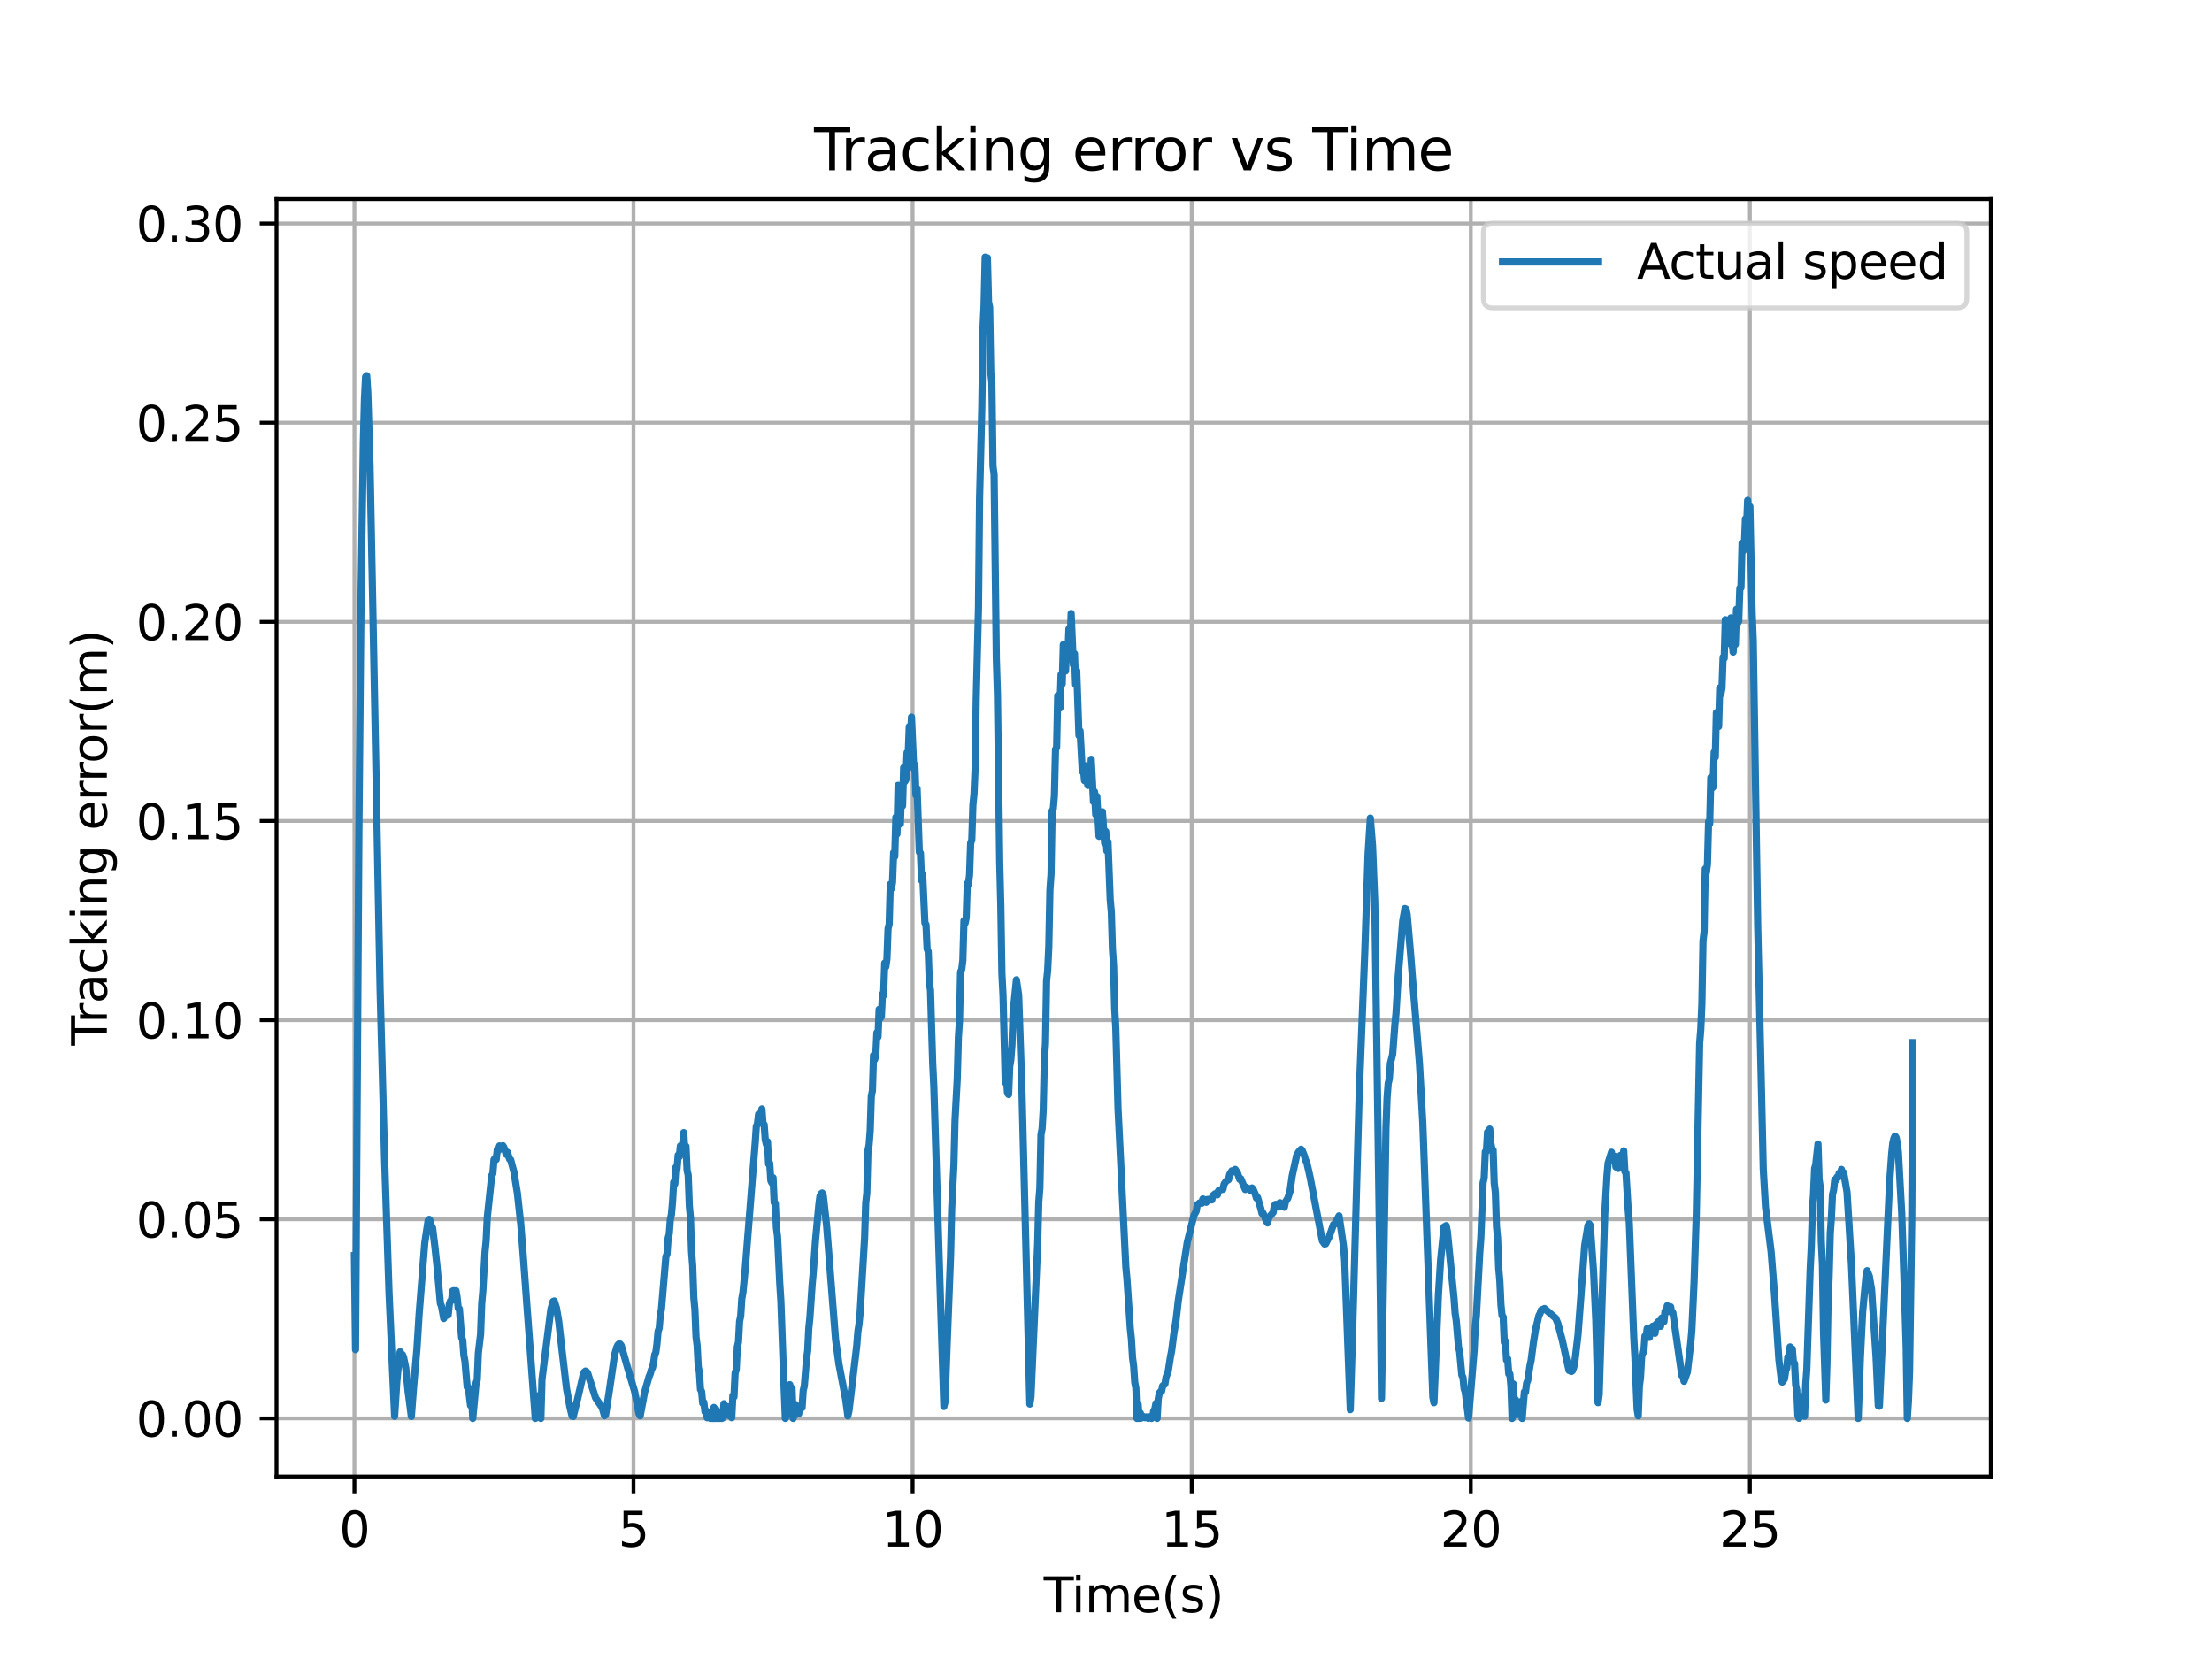<?xml version="1.0" encoding="utf-8" standalone="no"?>
<!DOCTYPE svg PUBLIC "-//W3C//DTD SVG 1.1//EN"
  "http://www.w3.org/Graphics/SVG/1.1/DTD/svg11.dtd">
<svg xmlns:xlink="http://www.w3.org/1999/xlink" width="460.8pt" height="345.6pt" viewBox="0 0 460.8 345.6" xmlns="http://www.w3.org/2000/svg" version="1.1">
 <defs>
  <style type="text/css">*{stroke-linejoin: round; stroke-linecap: butt}</style>
 </defs>
 <g id="figure_1">
  <g id="patch_1">
   <path d="M 0 345.6 
L 460.8 345.6 
L 460.8 0 
L 0 0 
z
" style="fill: #ffffff"/>
  </g>
  <g id="axes_1">
   <g id="patch_2">
    <path d="M 57.6 307.584 
L 414.72 307.584 
L 414.72 41.472 
L 57.6 41.472 
z
" style="fill: #ffffff"/>
   </g>
   <g id="matplotlib.axis_1">
    <g id="xtick_1">
     <g id="line2d_1">
      <path d="M 73.833 307.584 
L 73.833 41.472 
" clip-path="url(#peddff2f1e0)" style="fill: none; stroke: #b0b0b0; stroke-width: 0.8; stroke-linecap: square"/>
     </g>
     <g id="line2d_2">
      <defs>
       <path id="m05f7cf8606" d="M 0 0 
L 0 3.5 
" style="stroke: #000000; stroke-width: 0.8"/>
      </defs>
      <g>
       <use xlink:href="#m05f7cf8606" x="73.833" y="307.584" style="stroke: #000000; stroke-width: 0.8"/>
      </g>
     </g>
     <g id="text_1">
      <!-- 0 -->
      <g transform="translate(70.651 322.182) scale(0.1 -0.1)">
       <defs>
        <path id="DejaVuSans-30" d="M 2034 4250 
Q 1547 4250 1301 3770 
Q 1056 3291 1056 2328 
Q 1056 1369 1301 889 
Q 1547 409 2034 409 
Q 2525 409 2770 889 
Q 3016 1369 3016 2328 
Q 3016 3291 2770 3770 
Q 2525 4250 2034 4250 
z
M 2034 4750 
Q 2819 4750 3233 4129 
Q 3647 3509 3647 2328 
Q 3647 1150 3233 529 
Q 2819 -91 2034 -91 
Q 1250 -91 836 529 
Q 422 1150 422 2328 
Q 422 3509 836 4129 
Q 1250 4750 2034 4750 
z
" transform="scale(0.016)"/>
       </defs>
       <use xlink:href="#DejaVuSans-30"/>
      </g>
     </g>
    </g>
    <g id="xtick_2">
     <g id="line2d_3">
      <path d="M 131.973 307.584 
L 131.973 41.472 
" clip-path="url(#peddff2f1e0)" style="fill: none; stroke: #b0b0b0; stroke-width: 0.8; stroke-linecap: square"/>
     </g>
     <g id="line2d_4">
      <g>
       <use xlink:href="#m05f7cf8606" x="131.973" y="307.584" style="stroke: #000000; stroke-width: 0.8"/>
      </g>
     </g>
     <g id="text_2">
      <!-- 5 -->
      <g transform="translate(128.792 322.182) scale(0.1 -0.1)">
       <defs>
        <path id="DejaVuSans-35" d="M 691 4666 
L 3169 4666 
L 3169 4134 
L 1269 4134 
L 1269 2991 
Q 1406 3038 1543 3061 
Q 1681 3084 1819 3084 
Q 2600 3084 3056 2656 
Q 3513 2228 3513 1497 
Q 3513 744 3044 326 
Q 2575 -91 1722 -91 
Q 1428 -91 1123 -41 
Q 819 9 494 109 
L 494 744 
Q 775 591 1075 516 
Q 1375 441 1709 441 
Q 2250 441 2565 725 
Q 2881 1009 2881 1497 
Q 2881 1984 2565 2268 
Q 2250 2553 1709 2553 
Q 1456 2553 1204 2497 
Q 953 2441 691 2322 
L 691 4666 
z
" transform="scale(0.016)"/>
       </defs>
       <use xlink:href="#DejaVuSans-35"/>
      </g>
     </g>
    </g>
    <g id="xtick_3">
     <g id="line2d_5">
      <path d="M 190.113 307.584 
L 190.113 41.472 
" clip-path="url(#peddff2f1e0)" style="fill: none; stroke: #b0b0b0; stroke-width: 0.8; stroke-linecap: square"/>
     </g>
     <g id="line2d_6">
      <g>
       <use xlink:href="#m05f7cf8606" x="190.113" y="307.584" style="stroke: #000000; stroke-width: 0.8"/>
      </g>
     </g>
     <g id="text_3">
      <!-- 10 -->
      <g transform="translate(183.751 322.182) scale(0.1 -0.1)">
       <defs>
        <path id="DejaVuSans-31" d="M 794 531 
L 1825 531 
L 1825 4091 
L 703 3866 
L 703 4441 
L 1819 4666 
L 2450 4666 
L 2450 531 
L 3481 531 
L 3481 0 
L 794 0 
L 794 531 
z
" transform="scale(0.016)"/>
       </defs>
       <use xlink:href="#DejaVuSans-31"/>
       <use xlink:href="#DejaVuSans-30" x="63.623"/>
      </g>
     </g>
    </g>
    <g id="xtick_4">
     <g id="line2d_7">
      <path d="M 248.253 307.584 
L 248.253 41.472 
" clip-path="url(#peddff2f1e0)" style="fill: none; stroke: #b0b0b0; stroke-width: 0.8; stroke-linecap: square"/>
     </g>
     <g id="line2d_8">
      <g>
       <use xlink:href="#m05f7cf8606" x="248.253" y="307.584" style="stroke: #000000; stroke-width: 0.8"/>
      </g>
     </g>
     <g id="text_4">
      <!-- 15 -->
      <g transform="translate(241.891 322.182) scale(0.1 -0.1)">
       <use xlink:href="#DejaVuSans-31"/>
       <use xlink:href="#DejaVuSans-35" x="63.623"/>
      </g>
     </g>
    </g>
    <g id="xtick_5">
     <g id="line2d_9">
      <path d="M 306.393 307.584 
L 306.393 41.472 
" clip-path="url(#peddff2f1e0)" style="fill: none; stroke: #b0b0b0; stroke-width: 0.8; stroke-linecap: square"/>
     </g>
     <g id="line2d_10">
      <g>
       <use xlink:href="#m05f7cf8606" x="306.393" y="307.584" style="stroke: #000000; stroke-width: 0.8"/>
      </g>
     </g>
     <g id="text_5">
      <!-- 20 -->
      <g transform="translate(300.031 322.182) scale(0.1 -0.1)">
       <defs>
        <path id="DejaVuSans-32" d="M 1228 531 
L 3431 531 
L 3431 0 
L 469 0 
L 469 531 
Q 828 903 1448 1529 
Q 2069 2156 2228 2338 
Q 2531 2678 2651 2914 
Q 2772 3150 2772 3378 
Q 2772 3750 2511 3984 
Q 2250 4219 1831 4219 
Q 1534 4219 1204 4116 
Q 875 4013 500 3803 
L 500 4441 
Q 881 4594 1212 4672 
Q 1544 4750 1819 4750 
Q 2544 4750 2975 4387 
Q 3406 4025 3406 3419 
Q 3406 3131 3298 2873 
Q 3191 2616 2906 2266 
Q 2828 2175 2409 1742 
Q 1991 1309 1228 531 
z
" transform="scale(0.016)"/>
       </defs>
       <use xlink:href="#DejaVuSans-32"/>
       <use xlink:href="#DejaVuSans-30" x="63.623"/>
      </g>
     </g>
    </g>
    <g id="xtick_6">
     <g id="line2d_11">
      <path d="M 364.533 307.584 
L 364.533 41.472 
" clip-path="url(#peddff2f1e0)" style="fill: none; stroke: #b0b0b0; stroke-width: 0.8; stroke-linecap: square"/>
     </g>
     <g id="line2d_12">
      <g>
       <use xlink:href="#m05f7cf8606" x="364.533" y="307.584" style="stroke: #000000; stroke-width: 0.8"/>
      </g>
     </g>
     <g id="text_6">
      <!-- 25 -->
      <g transform="translate(358.171 322.182) scale(0.1 -0.1)">
       <use xlink:href="#DejaVuSans-32"/>
       <use xlink:href="#DejaVuSans-35" x="63.623"/>
      </g>
     </g>
    </g>
    <g id="text_7">
     <!-- Time(s) -->
     <g transform="translate(217.42 335.861) scale(0.1 -0.1)">
      <defs>
       <path id="DejaVuSans-54" d="M -19 4666 
L 3928 4666 
L 3928 4134 
L 2272 4134 
L 2272 0 
L 1638 0 
L 1638 4134 
L -19 4134 
L -19 4666 
z
" transform="scale(0.016)"/>
       <path id="DejaVuSans-69" d="M 603 3500 
L 1178 3500 
L 1178 0 
L 603 0 
L 603 3500 
z
M 603 4863 
L 1178 4863 
L 1178 4134 
L 603 4134 
L 603 4863 
z
" transform="scale(0.016)"/>
       <path id="DejaVuSans-6d" d="M 3328 2828 
Q 3544 3216 3844 3400 
Q 4144 3584 4550 3584 
Q 5097 3584 5394 3201 
Q 5691 2819 5691 2113 
L 5691 0 
L 5113 0 
L 5113 2094 
Q 5113 2597 4934 2840 
Q 4756 3084 4391 3084 
Q 3944 3084 3684 2787 
Q 3425 2491 3425 1978 
L 3425 0 
L 2847 0 
L 2847 2094 
Q 2847 2600 2669 2842 
Q 2491 3084 2119 3084 
Q 1678 3084 1418 2786 
Q 1159 2488 1159 1978 
L 1159 0 
L 581 0 
L 581 3500 
L 1159 3500 
L 1159 2956 
Q 1356 3278 1631 3431 
Q 1906 3584 2284 3584 
Q 2666 3584 2933 3390 
Q 3200 3197 3328 2828 
z
" transform="scale(0.016)"/>
       <path id="DejaVuSans-65" d="M 3597 1894 
L 3597 1613 
L 953 1613 
Q 991 1019 1311 708 
Q 1631 397 2203 397 
Q 2534 397 2845 478 
Q 3156 559 3463 722 
L 3463 178 
Q 3153 47 2828 -22 
Q 2503 -91 2169 -91 
Q 1331 -91 842 396 
Q 353 884 353 1716 
Q 353 2575 817 3079 
Q 1281 3584 2069 3584 
Q 2775 3584 3186 3129 
Q 3597 2675 3597 1894 
z
M 3022 2063 
Q 3016 2534 2758 2815 
Q 2500 3097 2075 3097 
Q 1594 3097 1305 2825 
Q 1016 2553 972 2059 
L 3022 2063 
z
" transform="scale(0.016)"/>
       <path id="DejaVuSans-28" d="M 1984 4856 
Q 1566 4138 1362 3434 
Q 1159 2731 1159 2009 
Q 1159 1288 1364 580 
Q 1569 -128 1984 -844 
L 1484 -844 
Q 1016 -109 783 600 
Q 550 1309 550 2009 
Q 550 2706 781 3412 
Q 1013 4119 1484 4856 
L 1984 4856 
z
" transform="scale(0.016)"/>
       <path id="DejaVuSans-73" d="M 2834 3397 
L 2834 2853 
Q 2591 2978 2328 3040 
Q 2066 3103 1784 3103 
Q 1356 3103 1142 2972 
Q 928 2841 928 2578 
Q 928 2378 1081 2264 
Q 1234 2150 1697 2047 
L 1894 2003 
Q 2506 1872 2764 1633 
Q 3022 1394 3022 966 
Q 3022 478 2636 193 
Q 2250 -91 1575 -91 
Q 1294 -91 989 -36 
Q 684 19 347 128 
L 347 722 
Q 666 556 975 473 
Q 1284 391 1588 391 
Q 1994 391 2212 530 
Q 2431 669 2431 922 
Q 2431 1156 2273 1281 
Q 2116 1406 1581 1522 
L 1381 1569 
Q 847 1681 609 1914 
Q 372 2147 372 2553 
Q 372 3047 722 3315 
Q 1072 3584 1716 3584 
Q 2034 3584 2315 3537 
Q 2597 3491 2834 3397 
z
" transform="scale(0.016)"/>
       <path id="DejaVuSans-29" d="M 513 4856 
L 1013 4856 
Q 1481 4119 1714 3412 
Q 1947 2706 1947 2009 
Q 1947 1309 1714 600 
Q 1481 -109 1013 -844 
L 513 -844 
Q 928 -128 1133 580 
Q 1338 1288 1338 2009 
Q 1338 2731 1133 3434 
Q 928 4138 513 4856 
z
" transform="scale(0.016)"/>
      </defs>
      <use xlink:href="#DejaVuSans-54"/>
      <use xlink:href="#DejaVuSans-69" x="57.959"/>
      <use xlink:href="#DejaVuSans-6d" x="85.742"/>
      <use xlink:href="#DejaVuSans-65" x="183.154"/>
      <use xlink:href="#DejaVuSans-28" x="244.678"/>
      <use xlink:href="#DejaVuSans-73" x="283.691"/>
      <use xlink:href="#DejaVuSans-29" x="335.791"/>
     </g>
    </g>
   </g>
   <g id="matplotlib.axis_2">
    <g id="ytick_1">
     <g id="line2d_13">
      <path d="M 57.6 295.488 
L 414.72 295.488 
" clip-path="url(#peddff2f1e0)" style="fill: none; stroke: #b0b0b0; stroke-width: 0.8; stroke-linecap: square"/>
     </g>
     <g id="line2d_14">
      <defs>
       <path id="med913087a0" d="M 0 0 
L -3.5 0 
" style="stroke: #000000; stroke-width: 0.8"/>
      </defs>
      <g>
       <use xlink:href="#med913087a0" x="57.6" y="295.488" style="stroke: #000000; stroke-width: 0.8"/>
      </g>
     </g>
     <g id="text_8">
      <!-- 0.00 -->
      <g transform="translate(28.334 299.287) scale(0.1 -0.1)">
       <defs>
        <path id="DejaVuSans-2e" d="M 684 794 
L 1344 794 
L 1344 0 
L 684 0 
L 684 794 
z
" transform="scale(0.016)"/>
       </defs>
       <use xlink:href="#DejaVuSans-30"/>
       <use xlink:href="#DejaVuSans-2e" x="63.623"/>
       <use xlink:href="#DejaVuSans-30" x="95.41"/>
       <use xlink:href="#DejaVuSans-30" x="159.033"/>
      </g>
     </g>
    </g>
    <g id="ytick_2">
     <g id="line2d_15">
      <path d="M 57.6 254 
L 414.72 254 
" clip-path="url(#peddff2f1e0)" style="fill: none; stroke: #b0b0b0; stroke-width: 0.8; stroke-linecap: square"/>
     </g>
     <g id="line2d_16">
      <g>
       <use xlink:href="#med913087a0" x="57.6" y="254" style="stroke: #000000; stroke-width: 0.8"/>
      </g>
     </g>
     <g id="text_9">
      <!-- 0.05 -->
      <g transform="translate(28.334 257.799) scale(0.1 -0.1)">
       <use xlink:href="#DejaVuSans-30"/>
       <use xlink:href="#DejaVuSans-2e" x="63.623"/>
       <use xlink:href="#DejaVuSans-30" x="95.41"/>
       <use xlink:href="#DejaVuSans-35" x="159.033"/>
      </g>
     </g>
    </g>
    <g id="ytick_3">
     <g id="line2d_17">
      <path d="M 57.6 212.512 
L 414.72 212.512 
" clip-path="url(#peddff2f1e0)" style="fill: none; stroke: #b0b0b0; stroke-width: 0.8; stroke-linecap: square"/>
     </g>
     <g id="line2d_18">
      <g>
       <use xlink:href="#med913087a0" x="57.6" y="212.512" style="stroke: #000000; stroke-width: 0.8"/>
      </g>
     </g>
     <g id="text_10">
      <!-- 0.10 -->
      <g transform="translate(28.334 216.311) scale(0.1 -0.1)">
       <use xlink:href="#DejaVuSans-30"/>
       <use xlink:href="#DejaVuSans-2e" x="63.623"/>
       <use xlink:href="#DejaVuSans-31" x="95.41"/>
       <use xlink:href="#DejaVuSans-30" x="159.033"/>
      </g>
     </g>
    </g>
    <g id="ytick_4">
     <g id="line2d_19">
      <path d="M 57.6 171.023 
L 414.72 171.023 
" clip-path="url(#peddff2f1e0)" style="fill: none; stroke: #b0b0b0; stroke-width: 0.8; stroke-linecap: square"/>
     </g>
     <g id="line2d_20">
      <g>
       <use xlink:href="#med913087a0" x="57.6" y="171.023" style="stroke: #000000; stroke-width: 0.8"/>
      </g>
     </g>
     <g id="text_11">
      <!-- 0.15 -->
      <g transform="translate(28.334 174.823) scale(0.1 -0.1)">
       <use xlink:href="#DejaVuSans-30"/>
       <use xlink:href="#DejaVuSans-2e" x="63.623"/>
       <use xlink:href="#DejaVuSans-31" x="95.41"/>
       <use xlink:href="#DejaVuSans-35" x="159.033"/>
      </g>
     </g>
    </g>
    <g id="ytick_5">
     <g id="line2d_21">
      <path d="M 57.6 129.535 
L 414.72 129.535 
" clip-path="url(#peddff2f1e0)" style="fill: none; stroke: #b0b0b0; stroke-width: 0.8; stroke-linecap: square"/>
     </g>
     <g id="line2d_22">
      <g>
       <use xlink:href="#med913087a0" x="57.6" y="129.535" style="stroke: #000000; stroke-width: 0.8"/>
      </g>
     </g>
     <g id="text_12">
      <!-- 0.20 -->
      <g transform="translate(28.334 133.335) scale(0.1 -0.1)">
       <use xlink:href="#DejaVuSans-30"/>
       <use xlink:href="#DejaVuSans-2e" x="63.623"/>
       <use xlink:href="#DejaVuSans-32" x="95.41"/>
       <use xlink:href="#DejaVuSans-30" x="159.033"/>
      </g>
     </g>
    </g>
    <g id="ytick_6">
     <g id="line2d_23">
      <path d="M 57.6 88.047 
L 414.72 88.047 
" clip-path="url(#peddff2f1e0)" style="fill: none; stroke: #b0b0b0; stroke-width: 0.8; stroke-linecap: square"/>
     </g>
     <g id="line2d_24">
      <g>
       <use xlink:href="#med913087a0" x="57.6" y="88.047" style="stroke: #000000; stroke-width: 0.8"/>
      </g>
     </g>
     <g id="text_13">
      <!-- 0.25 -->
      <g transform="translate(28.334 91.846) scale(0.1 -0.1)">
       <use xlink:href="#DejaVuSans-30"/>
       <use xlink:href="#DejaVuSans-2e" x="63.623"/>
       <use xlink:href="#DejaVuSans-32" x="95.41"/>
       <use xlink:href="#DejaVuSans-35" x="159.033"/>
      </g>
     </g>
    </g>
    <g id="ytick_7">
     <g id="line2d_25">
      <path d="M 57.6 46.559 
L 414.72 46.559 
" clip-path="url(#peddff2f1e0)" style="fill: none; stroke: #b0b0b0; stroke-width: 0.8; stroke-linecap: square"/>
     </g>
     <g id="line2d_26">
      <g>
       <use xlink:href="#med913087a0" x="57.6" y="46.559" style="stroke: #000000; stroke-width: 0.8"/>
      </g>
     </g>
     <g id="text_14">
      <!-- 0.30 -->
      <g transform="translate(28.334 50.358) scale(0.1 -0.1)">
       <defs>
        <path id="DejaVuSans-33" d="M 2597 2516 
Q 3050 2419 3304 2112 
Q 3559 1806 3559 1356 
Q 3559 666 3084 287 
Q 2609 -91 1734 -91 
Q 1441 -91 1130 -33 
Q 819 25 488 141 
L 488 750 
Q 750 597 1062 519 
Q 1375 441 1716 441 
Q 2309 441 2620 675 
Q 2931 909 2931 1356 
Q 2931 1769 2642 2001 
Q 2353 2234 1838 2234 
L 1294 2234 
L 1294 2753 
L 1863 2753 
Q 2328 2753 2575 2939 
Q 2822 3125 2822 3475 
Q 2822 3834 2567 4026 
Q 2313 4219 1838 4219 
Q 1578 4219 1281 4162 
Q 984 4106 628 3988 
L 628 4550 
Q 988 4650 1302 4700 
Q 1616 4750 1894 4750 
Q 2613 4750 3031 4423 
Q 3450 4097 3450 3541 
Q 3450 3153 3228 2886 
Q 3006 2619 2597 2516 
z
" transform="scale(0.016)"/>
       </defs>
       <use xlink:href="#DejaVuSans-30"/>
       <use xlink:href="#DejaVuSans-2e" x="63.623"/>
       <use xlink:href="#DejaVuSans-33" x="95.41"/>
       <use xlink:href="#DejaVuSans-30" x="159.033"/>
      </g>
     </g>
    </g>
    <g id="text_15">
     <!-- Tracking error(m) -->
     <g transform="translate(22.255 217.804) rotate(-90) scale(0.1 -0.1)">
      <defs>
       <path id="DejaVuSans-72" d="M 2631 2963 
Q 2534 3019 2420 3045 
Q 2306 3072 2169 3072 
Q 1681 3072 1420 2755 
Q 1159 2438 1159 1844 
L 1159 0 
L 581 0 
L 581 3500 
L 1159 3500 
L 1159 2956 
Q 1341 3275 1631 3429 
Q 1922 3584 2338 3584 
Q 2397 3584 2469 3576 
Q 2541 3569 2628 3553 
L 2631 2963 
z
" transform="scale(0.016)"/>
       <path id="DejaVuSans-61" d="M 2194 1759 
Q 1497 1759 1228 1600 
Q 959 1441 959 1056 
Q 959 750 1161 570 
Q 1363 391 1709 391 
Q 2188 391 2477 730 
Q 2766 1069 2766 1631 
L 2766 1759 
L 2194 1759 
z
M 3341 1997 
L 3341 0 
L 2766 0 
L 2766 531 
Q 2569 213 2275 61 
Q 1981 -91 1556 -91 
Q 1019 -91 701 211 
Q 384 513 384 1019 
Q 384 1609 779 1909 
Q 1175 2209 1959 2209 
L 2766 2209 
L 2766 2266 
Q 2766 2663 2505 2880 
Q 2244 3097 1772 3097 
Q 1472 3097 1187 3025 
Q 903 2953 641 2809 
L 641 3341 
Q 956 3463 1253 3523 
Q 1550 3584 1831 3584 
Q 2591 3584 2966 3190 
Q 3341 2797 3341 1997 
z
" transform="scale(0.016)"/>
       <path id="DejaVuSans-63" d="M 3122 3366 
L 3122 2828 
Q 2878 2963 2633 3030 
Q 2388 3097 2138 3097 
Q 1578 3097 1268 2742 
Q 959 2388 959 1747 
Q 959 1106 1268 751 
Q 1578 397 2138 397 
Q 2388 397 2633 464 
Q 2878 531 3122 666 
L 3122 134 
Q 2881 22 2623 -34 
Q 2366 -91 2075 -91 
Q 1284 -91 818 406 
Q 353 903 353 1747 
Q 353 2603 823 3093 
Q 1294 3584 2113 3584 
Q 2378 3584 2631 3529 
Q 2884 3475 3122 3366 
z
" transform="scale(0.016)"/>
       <path id="DejaVuSans-6b" d="M 581 4863 
L 1159 4863 
L 1159 1991 
L 2875 3500 
L 3609 3500 
L 1753 1863 
L 3688 0 
L 2938 0 
L 1159 1709 
L 1159 0 
L 581 0 
L 581 4863 
z
" transform="scale(0.016)"/>
       <path id="DejaVuSans-6e" d="M 3513 2113 
L 3513 0 
L 2938 0 
L 2938 2094 
Q 2938 2591 2744 2837 
Q 2550 3084 2163 3084 
Q 1697 3084 1428 2787 
Q 1159 2491 1159 1978 
L 1159 0 
L 581 0 
L 581 3500 
L 1159 3500 
L 1159 2956 
Q 1366 3272 1645 3428 
Q 1925 3584 2291 3584 
Q 2894 3584 3203 3211 
Q 3513 2838 3513 2113 
z
" transform="scale(0.016)"/>
       <path id="DejaVuSans-67" d="M 2906 1791 
Q 2906 2416 2648 2759 
Q 2391 3103 1925 3103 
Q 1463 3103 1205 2759 
Q 947 2416 947 1791 
Q 947 1169 1205 825 
Q 1463 481 1925 481 
Q 2391 481 2648 825 
Q 2906 1169 2906 1791 
z
M 3481 434 
Q 3481 -459 3084 -895 
Q 2688 -1331 1869 -1331 
Q 1566 -1331 1297 -1286 
Q 1028 -1241 775 -1147 
L 775 -588 
Q 1028 -725 1275 -790 
Q 1522 -856 1778 -856 
Q 2344 -856 2625 -561 
Q 2906 -266 2906 331 
L 2906 616 
Q 2728 306 2450 153 
Q 2172 0 1784 0 
Q 1141 0 747 490 
Q 353 981 353 1791 
Q 353 2603 747 3093 
Q 1141 3584 1784 3584 
Q 2172 3584 2450 3431 
Q 2728 3278 2906 2969 
L 2906 3500 
L 3481 3500 
L 3481 434 
z
" transform="scale(0.016)"/>
       <path id="DejaVuSans-20" transform="scale(0.016)"/>
       <path id="DejaVuSans-6f" d="M 1959 3097 
Q 1497 3097 1228 2736 
Q 959 2375 959 1747 
Q 959 1119 1226 758 
Q 1494 397 1959 397 
Q 2419 397 2687 759 
Q 2956 1122 2956 1747 
Q 2956 2369 2687 2733 
Q 2419 3097 1959 3097 
z
M 1959 3584 
Q 2709 3584 3137 3096 
Q 3566 2609 3566 1747 
Q 3566 888 3137 398 
Q 2709 -91 1959 -91 
Q 1206 -91 779 398 
Q 353 888 353 1747 
Q 353 2609 779 3096 
Q 1206 3584 1959 3584 
z
" transform="scale(0.016)"/>
      </defs>
      <use xlink:href="#DejaVuSans-54"/>
      <use xlink:href="#DejaVuSans-72" x="46.334"/>
      <use xlink:href="#DejaVuSans-61" x="87.447"/>
      <use xlink:href="#DejaVuSans-63" x="148.727"/>
      <use xlink:href="#DejaVuSans-6b" x="203.707"/>
      <use xlink:href="#DejaVuSans-69" x="261.617"/>
      <use xlink:href="#DejaVuSans-6e" x="289.4"/>
      <use xlink:href="#DejaVuSans-67" x="352.779"/>
      <use xlink:href="#DejaVuSans-20" x="416.256"/>
      <use xlink:href="#DejaVuSans-65" x="448.043"/>
      <use xlink:href="#DejaVuSans-72" x="509.566"/>
      <use xlink:href="#DejaVuSans-72" x="548.93"/>
      <use xlink:href="#DejaVuSans-6f" x="587.793"/>
      <use xlink:href="#DejaVuSans-72" x="648.975"/>
      <use xlink:href="#DejaVuSans-28" x="690.088"/>
      <use xlink:href="#DejaVuSans-6d" x="729.102"/>
      <use xlink:href="#DejaVuSans-29" x="826.514"/>
     </g>
    </g>
   </g>
   <g id="line2d_27">
    <path d="M 73.833 261.568 
L 74.065 281.157 
L 74.065 281.157 
L 74.763 173.007 
L 74.763 173.007 
L 75.228 122.878 
L 75.228 122.878 
L 75.693 91.94 
L 75.693 91.94 
L 75.926 83.02 
L 75.926 83.02 
L 76.158 78.495 
L 76.158 78.495 
L 76.391 78.248 
L 76.391 78.248 
L 76.623 81.888 
L 76.623 81.888 
L 77.089 97.281 
L 77.089 97.281 
L 77.786 132.878 
L 77.786 132.878 
L 79.182 206.157 
L 79.182 206.157 
L 80.112 241.244 
L 80.112 241.244 
L 81.042 269.326 
L 81.042 269.326 
L 82.205 295.057 
L 82.205 295.057 
L 82.67 287.784 
L 82.67 287.784 
L 83.135 282.969 
L 83.135 282.969 
L 83.368 281.592 
L 83.368 281.592 
L 83.6 282.096 
L 83.6 282.096 
L 83.833 282.188 
L 83.833 282.188 
L 84.065 282.703 
L 84.065 282.703 
L 84.531 285.006 
L 84.531 285.006 
L 84.996 289.705 
L 84.996 289.705 
L 85.693 295.085 
L 85.693 295.085 
L 86.158 288.948 
L 86.158 288.948 
L 86.856 280.984 
L 86.856 280.984 
L 87.321 273.621 
L 87.321 273.621 
L 88.484 258.947 
L 88.484 258.947 
L 89.182 254.289 
L 89.182 254.289 
L 89.414 254.016 
L 89.414 254.016 
L 89.647 254.391 
L 89.647 254.391 
L 89.879 255.466 
L 89.879 255.466 
L 90.112 255.795 
L 90.112 255.795 
L 90.577 259.566 
L 90.577 259.566 
L 91.042 263.838 
L 91.042 263.838 
L 91.74 271.549 
L 91.74 271.549 
L 91.972 272.094 
L 91.972 272.094 
L 92.438 274.674 
L 92.438 274.674 
L 92.67 274.081 
L 92.67 274.081 
L 93.368 273.943 
L 93.368 273.943 
L 93.6 271.687 
L 93.6 271.687 
L 93.833 271.022 
L 93.833 271.022 
L 94.065 270.914 
L 94.065 270.914 
L 94.298 268.941 
L 94.298 268.941 
L 94.531 268.875 
L 94.531 268.875 
L 94.763 269.749 
L 94.763 269.749 
L 94.996 268.897 
L 94.996 268.897 
L 95.228 270.297 
L 95.228 270.297 
L 95.461 272.531 
L 95.461 272.531 
L 95.693 272.644 
L 95.693 272.644 
L 96.159 278.645 
L 96.159 278.645 
L 96.391 279.133 
L 96.391 279.133 
L 96.624 282.295 
L 96.624 282.295 
L 96.856 283.568 
L 96.856 283.568 
L 97.321 288.962 
L 97.321 288.962 
L 97.554 289.008 
L 97.554 289.008 
L 98.019 292.781 
L 98.019 292.781 
L 98.252 291.142 
L 98.252 291.142 
L 98.484 295.488 
L 98.484 295.488 
L 99.182 288.065 
L 99.182 288.065 
L 99.414 287.473 
L 99.414 287.473 
L 99.647 281.878 
L 99.647 281.878 
L 100.112 277.976 
L 100.112 277.976 
L 100.345 271.578 
L 100.345 271.578 
L 100.577 269.004 
L 100.577 269.004 
L 101.042 260.727 
L 101.042 260.727 
L 101.275 258.46 
L 101.275 258.46 
L 101.507 253.621 
L 101.507 253.621 
L 102.438 244.881 
L 102.438 244.881 
L 102.67 244.494 
L 102.903 241.585 
L 102.903 241.585 
L 103.135 241.26 
L 103.368 241.543 
L 103.368 241.543 
L 103.6 239.429 
L 103.6 239.429 
L 103.833 239.669 
L 103.833 239.669 
L 104.066 238.707 
L 104.066 238.707 
L 104.298 238.798 
L 104.298 238.798 
L 104.531 239.243 
L 104.531 239.243 
L 104.763 238.663 
L 104.763 238.663 
L 104.996 239.05 
L 104.996 239.05 
L 105.461 240.477 
L 105.461 240.477 
L 105.694 240.034 
L 105.694 240.034 
L 106.159 241.478 
L 106.159 241.478 
L 106.391 241.627 
L 106.391 241.627 
L 107.089 244.261 
L 107.089 244.261 
L 107.787 248.636 
L 107.787 248.636 
L 108.484 254.994 
L 108.484 254.994 
L 108.949 260.927 
L 108.949 260.927 
L 111.508 295.488 
L 111.508 295.488 
L 111.74 295.319 
L 111.74 295.319 
L 112.438 290.617 
L 112.438 290.617 
L 112.67 295.488 
L 112.67 295.488 
L 112.903 287.351 
L 112.903 287.351 
L 114.763 272.714 
L 114.763 272.714 
L 115.229 271.115 
L 115.229 271.115 
L 115.461 271.022 
L 115.461 271.022 
L 115.926 272.475 
L 115.926 272.475 
L 116.391 275.236 
L 116.391 275.236 
L 117.089 281.36 
L 117.089 281.36 
L 118.019 289.304 
L 118.019 289.304 
L 118.717 293.116 
L 118.717 293.116 
L 119.182 295.031 
L 119.182 295.031 
L 119.415 295.089 
L 119.415 295.089 
L 120.345 291.335 
L 120.345 291.335 
L 121.508 286.284 
L 121.508 286.284 
L 121.74 285.801 
L 121.973 285.62 
L 121.973 285.62 
L 122.205 285.773 
L 122.205 285.773 
L 122.438 286.095 
L 122.438 286.095 
L 123.368 289.03 
L 123.368 289.03 
L 124.066 291.186 
L 124.066 291.186 
L 125.461 293.28 
L 125.461 293.28 
L 125.926 294.926 
L 125.926 294.926 
L 126.159 294.751 
L 126.159 294.751 
L 126.857 290.27 
L 126.857 290.27 
L 128.019 282.284 
L 128.019 282.284 
L 128.484 280.652 
L 128.484 280.652 
L 128.717 280.181 
L 128.717 280.181 
L 128.95 279.963 
L 128.95 279.963 
L 129.182 279.991 
L 129.182 279.991 
L 129.415 280.281 
L 129.415 280.281 
L 130.81 285.161 
L 130.81 285.161 
L 132.205 289.868 
L 132.205 289.868 
L 132.903 293.365 
L 132.903 293.365 
L 133.136 294.672 
L 133.136 294.672 
L 133.368 294.949 
L 133.368 294.949 
L 134.298 289.962 
L 134.298 289.962 
L 135.229 286.735 
L 135.229 286.735 
L 135.461 286.189 
L 135.461 286.189 
L 135.694 285.338 
L 135.694 285.338 
L 135.926 284.913 
L 135.926 284.913 
L 136.159 283.841 
L 136.159 283.841 
L 136.392 282.196 
L 136.392 282.196 
L 136.624 281.751 
L 136.624 281.751 
L 136.857 279.988 
L 136.857 279.988 
L 137.089 277.339 
L 137.089 277.339 
L 137.322 276.699 
L 137.322 276.699 
L 137.554 273.92 
L 137.554 273.92 
L 137.787 272.764 
L 137.787 272.764 
L 138.717 261.785 
L 138.717 261.785 
L 138.95 261.26 
L 138.95 261.26 
L 139.182 257.976 
L 139.182 257.976 
L 139.415 257.045 
L 139.415 257.045 
L 139.647 254.021 
L 139.647 254.021 
L 139.88 252.945 
L 139.88 252.945 
L 140.112 250.282 
L 140.112 250.282 
L 140.345 246.271 
L 140.345 246.271 
L 140.578 246.636 
L 140.578 246.636 
L 140.81 243.147 
L 141.043 243.516 
L 141.043 243.516 
L 141.275 240.626 
L 141.275 240.626 
L 141.508 240.973 
L 141.508 240.973 
L 141.74 238.716 
L 141.74 238.716 
L 141.973 239.451 
L 141.973 239.451 
L 142.206 238.346 
L 142.206 238.346 
L 142.438 235.943 
L 142.438 235.943 
L 142.671 239.661 
L 142.671 239.661 
L 142.903 238.796 
L 142.903 238.796 
L 143.136 243.796 
L 143.136 243.796 
L 143.368 244.79 
L 143.368 244.79 
L 143.601 251.189 
L 143.833 253.654 
L 143.833 253.654 
L 144.066 260.693 
L 144.066 260.693 
L 144.299 263.668 
L 144.299 263.668 
L 144.531 270.313 
L 144.531 270.313 
L 144.764 272.766 
L 144.764 272.766 
L 144.996 278.501 
L 144.996 278.501 
L 145.229 280.327 
L 145.229 280.327 
L 145.461 284.764 
L 145.461 284.764 
L 145.694 285.845 
L 145.927 289.463 
L 145.927 289.463 
L 146.159 289.875 
L 146.159 289.875 
L 146.392 292.34 
L 146.392 292.34 
L 146.624 292.137 
L 146.624 292.137 
L 146.857 294.101 
L 146.857 294.101 
L 147.089 293.881 
L 147.089 293.881 
L 147.322 295.345 
L 147.322 295.345 
L 147.554 294.692 
L 147.554 294.692 
L 148.02 295.488 
L 148.02 295.488 
L 148.252 294.041 
L 148.252 294.041 
L 148.485 295.488 
L 148.485 295.488 
L 148.717 293.2 
L 148.717 293.2 
L 148.95 295.488 
L 148.95 295.488 
L 149.182 293.624 
L 149.182 293.624 
L 149.415 295.488 
L 149.415 295.488 
L 149.647 294.991 
L 149.647 294.991 
L 149.88 295.488 
L 149.88 295.488 
L 150.113 295.326 
L 150.113 295.326 
L 150.345 295.488 
L 150.345 295.488 
L 150.578 295.391 
L 150.578 295.391 
L 150.81 292.419 
L 150.81 292.419 
L 151.043 294.144 
L 151.043 294.144 
L 151.275 294.085 
L 151.275 294.085 
L 151.508 293.039 
L 151.508 293.039 
L 151.741 294.864 
L 151.741 294.864 
L 151.973 293.275 
L 152.206 293.942 
L 152.206 293.942 
L 152.438 295.338 
L 152.438 295.338 
L 152.671 290.719 
L 152.671 290.719 
L 152.903 290.984 
L 152.903 290.984 
L 153.136 286.009 
L 153.136 286.009 
L 153.368 285.358 
L 153.368 285.358 
L 153.601 280.565 
L 153.601 280.565 
L 153.834 279.602 
L 153.834 279.602 
L 154.066 275.294 
L 154.066 275.294 
L 154.299 274.148 
L 154.299 274.148 
L 154.531 270.533 
L 154.531 270.533 
L 154.764 269.248 
L 154.764 269.248 
L 155.229 264.486 
L 155.229 264.486 
L 157.322 238.048 
L 157.322 238.048 
L 157.555 234.644 
L 157.555 234.644 
L 157.787 234.076 
L 157.787 234.076 
L 158.02 232.117 
L 158.02 232.117 
L 158.252 232.692 
L 158.252 232.692 
L 158.485 232.303 
L 158.485 232.303 
L 158.717 231.013 
L 158.717 231.013 
L 158.95 234.195 
L 158.95 234.195 
L 159.182 234.282 
L 159.182 234.282 
L 159.415 237.427 
L 159.415 237.427 
L 159.648 238.399 
L 159.648 238.399 
L 159.88 237.833 
L 159.88 237.833 
L 160.113 242.49 
L 160.113 242.49 
L 160.345 242.309 
L 160.345 242.309 
L 160.578 245.971 
L 160.578 245.971 
L 160.81 246.435 
L 160.81 246.435 
L 161.043 245.345 
L 161.043 245.345 
L 161.275 250.527 
L 161.275 250.527 
L 161.508 250.674 
L 161.741 255.792 
L 161.741 255.792 
L 161.973 257.587 
L 161.973 257.587 
L 162.438 267.371 
L 162.438 267.371 
L 162.671 271.035 
L 162.671 271.035 
L 163.136 283.925 
L 163.136 283.925 
L 163.601 295.488 
L 163.601 295.488 
L 163.834 294.818 
L 163.834 294.818 
L 164.066 290.719 
L 164.066 290.719 
L 164.299 290.534 
L 164.299 290.534 
L 164.531 288.453 
L 164.531 288.453 
L 164.764 289.61 
L 164.764 289.61 
L 164.996 289.197 
L 164.996 289.197 
L 165.229 295.488 
L 165.229 295.488 
L 165.694 292.576 
L 165.694 292.576 
L 165.927 294.647 
L 166.159 293.469 
L 166.159 293.469 
L 166.392 294.51 
L 166.392 294.51 
L 166.624 293.064 
L 166.624 293.064 
L 166.857 292.875 
L 166.857 292.875 
L 167.09 293.248 
L 167.09 293.248 
L 167.322 289.684 
L 167.322 289.684 
L 167.555 288.723 
L 167.555 288.723 
L 168.02 283.017 
L 168.02 283.017 
L 168.252 281.404 
L 168.252 281.404 
L 168.485 276.744 
L 168.485 276.744 
L 168.717 274.468 
L 168.717 274.468 
L 169.183 267.653 
L 169.183 267.653 
L 169.415 265.08 
L 169.88 258.449 
L 169.88 258.449 
L 170.578 251.007 
L 170.578 251.007 
L 170.81 249.206 
L 170.81 249.206 
L 171.043 248.696 
L 171.043 248.696 
L 171.276 248.519 
L 171.276 248.519 
L 171.508 249.144 
L 171.508 249.144 
L 172.206 255.402 
L 172.206 255.402 
L 174.066 279.061 
L 174.066 279.061 
L 174.764 284.181 
L 174.764 284.181 
L 176.159 291.494 
L 176.159 291.494 
L 176.624 294.969 
L 176.624 294.969 
L 176.857 293.931 
L 176.857 293.931 
L 178.485 280.292 
L 178.485 280.292 
L 178.718 277.344 
L 178.718 277.344 
L 178.95 275.856 
L 178.95 275.856 
L 179.183 273.429 
L 179.183 273.429 
L 180.113 257.876 
L 180.113 257.876 
L 180.345 250.628 
L 180.345 250.628 
L 180.578 248.494 
L 180.578 248.494 
L 180.811 239.692 
L 180.811 239.692 
L 181.043 238.526 
L 181.043 238.526 
L 181.276 235.597 
L 181.276 235.597 
L 181.508 228.42 
L 181.508 228.42 
L 181.741 227.21 
L 181.741 227.21 
L 181.973 219.834 
L 181.973 219.834 
L 182.206 220.715 
L 182.206 220.715 
L 182.439 219.882 
L 182.439 219.882 
L 182.671 215.11 
L 182.671 215.11 
L 182.904 216.006 
L 182.904 216.006 
L 183.136 210.271 
L 183.136 210.271 
L 183.369 212.118 
L 183.369 212.118 
L 183.601 211.773 
L 183.601 211.773 
L 183.834 207.073 
L 183.834 207.073 
L 184.066 207.367 
L 184.066 207.367 
L 184.299 200.614 
L 184.299 200.614 
L 184.532 201.395 
L 184.532 201.395 
L 184.764 199.768 
L 184.764 199.768 
L 184.997 193.457 
L 184.997 193.457 
L 185.229 192.491 
L 185.229 192.491 
L 185.462 184.212 
L 185.462 184.212 
L 185.694 185.123 
L 185.694 185.123 
L 185.927 183.79 
L 185.927 183.79 
L 186.159 177.615 
L 186.159 177.615 
L 186.392 178.427 
L 186.392 178.427 
L 186.625 170.235 
L 186.625 170.235 
L 186.857 173.753 
L 186.857 173.753 
L 187.09 163.596 
L 187.09 163.596 
L 187.322 169.511 
L 187.322 169.511 
L 187.555 171.661 
L 187.555 171.661 
L 187.787 165.248 
L 187.787 165.248 
L 188.02 167.874 
L 188.02 167.874 
L 188.253 159.917 
L 188.253 159.917 
L 188.485 162.834 
L 188.485 162.834 
L 188.718 162.438 
L 188.718 162.438 
L 188.95 156.796 
L 188.95 156.796 
L 189.183 157.495 
L 189.183 157.495 
L 189.415 151.342 
L 189.415 151.342 
L 189.648 154.682 
L 189.648 154.682 
L 189.88 149.374 
L 189.88 149.374 
L 190.346 160.081 
L 190.346 160.081 
L 190.578 159.321 
L 190.578 159.321 
L 190.811 165.63 
L 190.811 165.63 
L 191.043 164.26 
L 191.043 164.26 
L 191.508 177.496 
L 191.508 177.496 
L 191.741 177.719 
L 191.741 177.719 
L 191.973 183.394 
L 191.973 183.394 
L 192.206 182.166 
L 192.206 182.166 
L 192.671 192.245 
L 192.671 192.245 
L 192.904 192.627 
L 192.904 192.627 
L 193.136 197.653 
L 193.136 197.653 
L 193.369 198.236 
L 193.369 198.236 
L 193.601 204.801 
L 193.834 206.264 
L 193.834 206.264 
L 194.299 221.453 
L 194.299 221.453 
L 194.532 226.276 
L 194.532 226.276 
L 195.927 271.14 
L 195.927 271.14 
L 196.625 293.009 
L 196.625 293.009 
L 196.857 292.099 
L 196.857 292.099 
L 197.322 279.625 
L 197.322 279.625 
L 198.02 261.55 
L 198.02 261.55 
L 198.253 251.816 
L 198.253 251.816 
L 198.718 242.586 
L 198.718 242.586 
L 198.95 233.303 
L 198.95 233.303 
L 199.415 224.77 
L 199.415 224.77 
L 199.648 216.126 
L 199.648 216.126 
L 199.881 212.634 
L 199.881 212.634 
L 200.113 202.467 
L 200.113 202.467 
L 200.346 201.94 
L 200.346 201.94 
L 200.578 200.069 
L 200.578 200.069 
L 200.811 191.781 
L 200.811 191.781 
L 201.043 192.329 
L 201.043 192.329 
L 201.276 191.198 
L 201.276 191.198 
L 201.508 184.049 
L 201.508 184.049 
L 201.741 184.214 
L 201.741 184.214 
L 201.974 182.259 
L 201.974 182.259 
L 202.206 175.608 
L 202.206 175.608 
L 202.439 175.001 
L 202.439 175.001 
L 202.671 167.677 
L 202.671 167.677 
L 202.904 165.407 
L 202.904 165.407 
L 203.136 159.947 
L 203.136 159.947 
L 203.369 145.244 
L 203.369 145.244 
L 203.834 126.682 
L 203.834 126.682 
L 204.067 103.708 
L 204.067 103.708 
L 204.532 84.865 
L 204.532 84.865 
L 204.764 68.757 
L 204.764 68.757 
L 204.997 63.763 
L 204.997 63.763 
L 205.229 53.568 
L 205.229 53.568 
L 205.462 56.498 
L 205.462 56.498 
L 205.695 53.711 
L 205.695 53.711 
L 205.927 62.91 
L 205.927 62.91 
L 206.16 64.006 
L 206.16 64.006 
L 206.392 77.49 
L 206.392 77.49 
L 206.625 79.776 
L 206.625 79.776 
L 206.857 97.079 
L 206.857 97.079 
L 207.09 98.915 
L 207.09 98.915 
L 207.555 137.233 
L 207.555 137.233 
L 207.788 144.723 
L 207.788 144.723 
L 208.253 179.571 
L 208.253 179.571 
L 208.485 188.605 
L 208.485 188.605 
L 208.718 202.832 
L 208.718 202.832 
L 208.95 207.343 
L 208.95 207.343 
L 209.416 225.506 
L 209.416 225.506 
L 209.648 224.277 
L 209.648 224.277 
L 209.881 227.711 
L 210.113 227.994 
L 210.113 227.994 
L 210.346 222.105 
L 210.346 222.105 
L 210.578 220.759 
L 210.578 220.759 
L 210.811 217.664 
L 210.811 217.664 
L 211.043 211.004 
L 211.741 204.114 
L 211.741 204.114 
L 212.206 207.302 
L 212.206 207.302 
L 212.904 227.736 
L 212.904 227.736 
L 214.532 292.495 
L 214.532 292.495 
L 214.764 291.043 
L 214.764 291.043 
L 216.16 259.354 
L 216.16 259.354 
L 216.392 250.429 
L 216.392 250.429 
L 216.625 247.465 
L 216.625 247.465 
L 216.857 236.385 
L 216.857 236.385 
L 217.09 235.111 
L 217.09 235.111 
L 217.323 231.164 
L 217.323 231.164 
L 217.555 220.892 
L 217.555 220.892 
L 217.788 217.383 
L 217.788 217.383 
L 218.02 204.373 
L 218.02 204.373 
L 218.253 202.09 
L 218.253 202.09 
L 218.485 197.153 
L 218.485 197.153 
L 218.718 185.387 
L 218.718 185.387 
L 218.951 182.103 
L 218.951 182.103 
L 219.183 168.895 
L 219.183 168.895 
L 219.416 168.51 
L 219.416 168.51 
L 219.648 165.798 
L 219.648 165.798 
L 219.881 156.108 
L 219.881 156.108 
L 220.113 155.715 
L 220.113 155.715 
L 220.346 144.897 
L 220.346 144.897 
L 220.578 147.569 
L 220.578 147.569 
L 220.811 147.494 
L 220.811 147.494 
L 221.044 140.513 
L 221.044 140.513 
L 221.276 142.491 
L 221.276 142.491 
L 221.509 134.287 
L 221.509 134.287 
L 221.741 138.657 
L 221.741 138.657 
L 221.974 139.784 
L 221.974 139.784 
L 222.206 134.814 
L 222.206 134.814 
L 222.439 137.287 
L 222.439 137.287 
L 222.671 131.017 
L 222.671 131.017 
L 222.904 135.172 
L 222.904 135.172 
L 223.137 127.794 
L 223.137 127.794 
L 223.602 138.522 
L 223.602 138.522 
L 223.834 136.173 
L 223.834 136.173 
L 224.067 142.614 
L 224.299 139.712 
L 224.299 139.712 
L 224.765 153.209 
L 224.765 153.209 
L 224.997 152.273 
L 224.997 152.273 
L 225.462 160.702 
L 225.462 160.702 
L 225.695 160.165 
L 225.695 160.165 
L 225.927 162.634 
L 225.927 162.634 
L 226.16 159.528 
L 226.16 159.528 
L 226.392 162.416 
L 226.392 162.416 
L 226.625 163.621 
L 226.625 163.621 
L 226.858 160.157 
L 226.858 160.157 
L 227.09 162.994 
L 227.09 162.994 
L 227.323 158.171 
L 227.323 158.171 
L 227.788 167.003 
L 227.788 167.003 
L 228.02 164.954 
L 228.02 164.954 
L 228.253 169.691 
L 228.253 169.691 
L 228.486 165.891 
L 228.486 165.891 
L 228.951 174.224 
L 228.951 174.224 
L 229.183 170.985 
L 229.416 174.133 
L 229.416 174.133 
L 229.648 169.11 
L 229.648 169.11 
L 230.113 175.633 
L 230.113 175.633 
L 230.346 173.207 
L 230.346 173.207 
L 230.579 177.281 
L 230.579 177.281 
L 230.811 175.356 
L 230.811 175.356 
L 231.276 187.447 
L 231.276 187.447 
L 231.509 190.061 
L 231.509 190.061 
L 231.741 197.693 
L 231.741 197.693 
L 231.974 201.16 
L 231.974 201.16 
L 232.206 210.061 
L 232.206 210.061 
L 232.439 214.16 
L 232.439 214.16 
L 232.904 230.917 
L 232.904 230.917 
L 234.532 263.91 
L 234.532 263.91 
L 234.765 266.405 
L 234.765 266.405 
L 235.462 276.747 
L 235.462 276.747 
L 235.695 278.954 
L 235.695 278.954 
L 235.927 282.817 
L 235.927 282.817 
L 236.16 284.603 
L 236.16 284.603 
L 236.393 287.968 
L 236.625 289.204 
L 236.625 289.204 
L 236.858 295.488 
L 236.858 295.488 
L 237.09 292.526 
L 237.09 292.526 
L 237.323 295.488 
L 237.323 295.488 
L 237.555 294.385 
L 237.555 294.385 
L 237.788 295.403 
L 237.788 295.403 
L 238.253 295.107 
L 238.253 295.107 
L 238.486 295.336 
L 238.486 295.336 
L 238.951 295.164 
L 238.951 295.164 
L 239.183 295.469 
L 239.183 295.469 
L 239.416 295.161 
L 239.416 295.161 
L 239.881 295.488 
L 239.881 295.488 
L 240.114 295.164 
L 240.114 295.164 
L 240.346 293.913 
L 240.579 293.507 
L 240.579 293.507 
L 240.811 292.344 
L 240.811 292.344 
L 241.044 295.488 
L 241.044 295.488 
L 241.276 291.435 
L 241.276 291.435 
L 241.509 290.225 
L 241.509 290.225 
L 241.741 289.923 
L 241.741 289.923 
L 241.974 289.846 
L 241.974 289.846 
L 242.207 288.706 
L 242.672 288.339 
L 242.672 288.339 
L 242.904 286.908 
L 242.904 286.908 
L 243.369 285.635 
L 243.369 285.635 
L 243.834 282.607 
L 243.834 282.607 
L 244.067 281.445 
L 244.067 281.445 
L 244.532 277.836 
L 244.532 277.836 
L 244.997 274.991 
L 244.997 274.991 
L 245.462 270.939 
L 245.462 270.939 
L 247.323 258.829 
L 247.323 258.829 
L 248.718 253.192 
L 248.718 253.192 
L 249.183 252.339 
L 249.183 252.339 
L 249.416 251.018 
L 249.416 251.018 
L 249.881 250.594 
L 249.881 250.594 
L 250.114 250.532 
L 250.114 250.532 
L 250.346 250.664 
L 250.346 250.664 
L 250.579 249.76 
L 250.579 249.76 
L 250.811 249.871 
L 250.811 249.871 
L 251.276 250.461 
L 251.276 250.461 
L 251.509 249.877 
L 251.509 249.877 
L 251.974 249.839 
L 251.974 249.839 
L 252.439 249.966 
L 252.439 249.966 
L 252.672 249.066 
L 252.672 249.066 
L 253.137 248.677 
L 253.137 248.677 
L 253.602 248.908 
L 253.602 248.908 
L 253.835 248.065 
L 253.835 248.065 
L 254.3 247.85 
L 254.3 247.85 
L 254.765 247.751 
L 254.765 247.751 
L 254.997 246.664 
L 254.997 246.664 
L 255.463 246.013 
L 255.463 246.013 
L 255.928 245.748 
L 255.928 245.748 
L 256.16 244.649 
L 256.16 244.649 
L 256.625 243.902 
L 256.625 243.902 
L 256.858 243.863 
L 256.858 243.863 
L 257.09 244.115 
L 257.09 244.115 
L 257.323 243.607 
L 257.323 243.607 
L 257.788 244.333 
L 257.788 244.333 
L 258.253 245.681 
L 258.253 245.681 
L 258.486 245.547 
L 258.486 245.547 
L 259.416 247.802 
L 259.416 247.802 
L 259.649 247.346 
L 259.649 247.346 
L 260.114 247.656 
L 260.114 247.656 
L 260.346 247.772 
L 260.346 247.772 
L 260.579 248.04 
L 260.579 248.04 
L 260.811 247.475 
L 260.811 247.475 
L 261.044 247.719 
L 261.044 247.719 
L 261.509 248.798 
L 261.509 248.798 
L 261.742 249.586 
L 261.742 249.586 
L 261.974 249.451 
L 261.974 249.451 
L 262.672 251.822 
L 262.672 251.822 
L 262.904 252.803 
L 262.904 252.803 
L 263.137 252.744 
L 263.137 252.744 
L 263.835 254.43 
L 263.835 254.43 
L 264.067 254.754 
L 264.067 254.754 
L 264.3 253.698 
L 264.3 253.698 
L 265.23 252.554 
L 265.23 252.554 
L 265.463 251.18 
L 265.463 251.18 
L 265.695 250.897 
L 265.695 250.897 
L 265.928 250.887 
L 265.928 250.887 
L 266.393 251.443 
L 266.393 251.443 
L 266.625 250.546 
L 266.625 250.546 
L 267.091 250.978 
L 267.091 250.978 
L 267.556 251.484 
L 267.556 251.484 
L 267.788 250.36 
L 267.788 250.36 
L 268.253 249.643 
L 268.253 249.643 
L 268.718 248.233 
L 268.718 248.233 
L 269.184 244.971 
L 269.184 244.971 
L 270.114 240.722 
L 270.114 240.722 
L 270.579 239.891 
L 270.579 239.891 
L 270.812 239.879 
L 270.812 239.879 
L 271.044 239.409 
L 271.277 239.664 
L 271.277 239.664 
L 271.742 240.853 
L 271.742 240.853 
L 271.974 241.725 
L 271.974 241.725 
L 272.207 242.093 
L 272.207 242.093 
L 272.905 245.186 
L 272.905 245.186 
L 275.463 258.49 
L 275.463 258.49 
L 275.928 259.149 
L 275.928 259.149 
L 276.16 259.107 
L 276.16 259.107 
L 276.858 257.739 
L 276.858 257.739 
L 277.788 255.095 
L 277.788 255.095 
L 278.021 255.021 
L 278.021 255.021 
L 278.951 253.283 
L 278.951 253.283 
L 279.881 259.66 
L 279.881 259.66 
L 280.114 262.573 
L 280.114 262.573 
L 281.277 293.663 
L 281.277 293.663 
L 281.742 278.454 
L 281.742 278.454 
L 283.137 228.159 
L 283.137 228.159 
L 284.3 198.587 
L 284.3 198.587 
L 284.998 177.876 
L 284.998 177.876 
L 285.463 170.413 
L 285.463 170.413 
L 285.928 176.214 
L 285.928 176.214 
L 286.393 188.001 
L 286.393 188.001 
L 287.556 270.732 
L 287.556 270.732 
L 287.788 291.324 
L 287.788 291.324 
L 288.719 235.135 
L 288.719 235.135 
L 288.951 228.753 
L 288.951 228.753 
L 289.184 225.7 
L 289.184 225.7 
L 289.416 224.772 
L 289.416 224.772 
L 289.649 221.495 
L 289.649 221.495 
L 290.114 219.637 
L 290.114 219.637 
L 290.579 213.419 
L 290.579 213.419 
L 290.812 211.06 
L 290.812 211.06 
L 291.277 203.303 
L 291.277 203.303 
L 292.207 191.889 
L 292.207 191.889 
L 292.672 189.263 
L 292.672 189.263 
L 292.905 189.384 
L 292.905 189.384 
L 293.137 190.504 
L 293.137 190.504 
L 293.835 198.493 
L 293.835 198.493 
L 294.533 207.418 
L 294.533 207.418 
L 295.696 221.526 
L 295.696 221.526 
L 296.393 233.856 
L 296.393 233.856 
L 298.021 278.298 
L 298.021 278.298 
L 298.486 291.053 
L 298.486 291.053 
L 298.719 292.214 
L 298.719 292.214 
L 299.649 269.76 
L 299.649 269.76 
L 300.114 262.395 
L 300.114 262.395 
L 300.812 255.58 
L 300.812 255.58 
L 301.277 255.322 
L 301.277 255.322 
L 301.51 256.553 
L 301.51 256.553 
L 302.905 270.505 
L 302.905 270.505 
L 303.137 273.656 
L 303.137 273.656 
L 303.37 275.155 
L 303.37 275.155 
L 303.835 280.623 
L 303.835 280.623 
L 304.068 281.549 
L 304.068 281.549 
L 304.533 286.503 
L 304.533 286.503 
L 304.765 286.904 
L 304.765 286.904 
L 304.998 289.296 
L 304.998 289.296 
L 305.23 289.977 
L 305.23 289.977 
L 305.928 295.411 
L 305.928 295.411 
L 307.091 281.297 
L 307.091 281.297 
L 307.324 276.409 
L 307.324 276.409 
L 307.556 274.183 
L 307.556 274.183 
L 308.254 261.062 
L 308.254 261.062 
L 308.486 257.872 
L 308.951 246.41 
L 308.951 246.41 
L 309.184 245.355 
L 309.184 245.355 
L 309.417 239.932 
L 309.417 239.932 
L 309.649 239.868 
L 309.882 235.824 
L 309.882 235.824 
L 310.114 236.832 
L 310.114 236.832 
L 310.347 235.207 
L 310.347 235.207 
L 310.579 238.199 
L 310.579 238.199 
L 310.812 239.358 
L 310.812 239.358 
L 311.045 239.588 
L 311.277 246.475 
L 311.277 246.475 
L 311.51 248.347 
L 311.51 248.347 
L 311.742 255.417 
L 311.975 257.976 
L 311.975 257.976 
L 312.207 264.213 
L 312.207 264.213 
L 312.44 266.769 
L 312.44 266.769 
L 312.672 271.809 
L 312.672 271.809 
L 312.905 274.065 
L 312.905 274.065 
L 313.138 274.338 
L 313.138 274.338 
L 313.37 279.641 
L 313.37 279.641 
L 313.603 279.389 
L 313.603 279.389 
L 313.835 283.3 
L 313.835 283.3 
L 314.068 283.057 
L 314.068 283.057 
L 314.3 286.212 
L 314.3 286.212 
L 314.533 286.232 
L 314.533 286.232 
L 314.765 288.866 
L 314.765 288.866 
L 314.998 295.488 
L 314.998 295.488 
L 315.231 288.284 
L 315.231 288.284 
L 315.463 291.974 
L 315.463 291.974 
L 315.696 291.552 
L 315.696 291.552 
L 315.928 294.707 
L 315.928 294.707 
L 316.161 294.635 
L 316.161 294.635 
L 316.393 293.817 
L 316.393 293.817 
L 316.626 293.733 
L 316.626 293.733 
L 316.859 291.981 
L 316.859 291.981 
L 317.091 295.488 
L 317.091 295.488 
L 317.556 289.978 
L 317.556 289.978 
L 317.789 289.987 
L 317.789 289.987 
L 318.021 288.139 
L 318.021 288.139 
L 318.254 287.587 
L 318.254 287.587 
L 318.719 284.521 
L 318.719 284.521 
L 318.952 283.429 
L 318.952 283.429 
L 319.417 279.848 
L 319.417 279.848 
L 319.882 276.891 
L 319.882 276.891 
L 320.114 276.031 
L 320.114 276.031 
L 320.579 274.058 
L 320.579 274.058 
L 320.812 273.639 
L 320.812 273.639 
L 321.045 272.937 
L 321.045 272.937 
L 321.277 272.782 
L 321.277 272.782 
L 321.51 272.833 
L 321.51 272.833 
L 321.742 272.589 
L 321.742 272.589 
L 324.068 274.594 
L 324.068 274.594 
L 324.533 275.696 
L 324.533 275.696 
L 325.463 279.233 
L 325.463 279.233 
L 326.161 282.441 
L 326.161 282.441 
L 326.859 285.494 
L 326.859 285.494 
L 327.091 285.444 
L 327.091 285.444 
L 327.324 285.712 
L 327.324 285.712 
L 327.556 285.565 
L 327.556 285.565 
L 327.789 284.996 
L 327.789 284.996 
L 328.021 284.08 
L 328.719 278.158 
L 328.719 278.158 
L 329.649 265.802 
L 329.649 265.802 
L 330.114 259.485 
L 330.114 259.485 
L 330.812 255.264 
L 330.812 255.264 
L 331.045 254.932 
L 331.045 254.932 
L 331.277 255.271 
L 331.277 255.271 
L 331.975 264.917 
L 331.975 264.917 
L 332.44 275.074 
L 332.44 275.074 
L 332.905 292.208 
L 332.905 292.208 
L 333.138 290.51 
L 333.138 290.51 
L 334.301 252.879 
L 334.301 252.879 
L 334.766 244.825 
L 334.766 244.825 
L 334.998 242.272 
L 334.998 242.272 
L 335.696 240.024 
L 335.696 240.024 
L 335.928 241.453 
L 335.928 241.453 
L 336.161 241.509 
L 336.161 241.509 
L 336.394 240.885 
L 336.394 240.885 
L 336.626 243.102 
L 336.626 243.102 
L 336.859 242.368 
L 336.859 242.368 
L 337.091 243.421 
L 337.091 243.421 
L 337.324 242.61 
L 337.556 240.697 
L 337.556 240.697 
L 337.789 242.455 
L 337.789 242.455 
L 338.022 241.54 
L 338.022 241.54 
L 338.254 239.742 
L 338.254 239.742 
L 338.487 244.038 
L 338.487 244.038 
L 338.719 244.309 
L 338.719 244.309 
L 339.184 252.049 
L 339.184 252.049 
L 339.417 254.803 
L 339.417 254.803 
L 339.882 266.766 
L 339.882 266.766 
L 340.347 278.622 
L 340.347 278.622 
L 340.58 282.684 
L 340.58 282.684 
L 341.045 293.599 
L 341.045 293.599 
L 341.277 294.958 
L 341.277 294.958 
L 341.51 288.841 
L 341.51 288.841 
L 341.742 286.981 
L 341.742 286.981 
L 341.975 282.803 
L 341.975 282.803 
L 342.208 281.543 
L 342.208 281.543 
L 342.44 281.624 
L 342.44 281.624 
L 342.673 278.338 
L 342.905 278.657 
L 343.138 276.769 
L 343.138 276.769 
L 343.37 277.153 
L 343.37 277.153 
L 343.603 278.603 
L 343.603 278.603 
L 343.836 276.596 
L 343.836 276.596 
L 344.068 277.526 
L 344.068 277.526 
L 344.301 276.268 
L 344.533 276.641 
L 344.766 277.754 
L 344.766 277.754 
L 344.998 275.851 
L 344.998 275.851 
L 345.231 276.476 
L 345.231 276.476 
L 345.463 275.326 
L 345.463 275.326 
L 345.696 275.545 
L 345.696 275.545 
L 345.929 276.294 
L 345.929 276.294 
L 346.161 274.575 
L 346.161 274.575 
L 346.394 274.689 
L 346.394 274.689 
L 346.626 275.323 
L 346.626 275.323 
L 346.859 273.142 
L 346.859 273.142 
L 347.091 273.383 
L 347.091 273.383 
L 347.324 271.997 
L 347.324 271.997 
L 347.557 272.19 
L 347.557 272.19 
L 347.789 273.219 
L 347.789 273.219 
L 348.022 272.231 
L 348.254 273.438 
L 348.254 273.438 
L 348.487 273.45 
L 348.487 273.45 
L 350.347 286.515 
L 350.347 286.515 
L 350.58 286.557 
L 350.58 286.557 
L 350.812 287.748 
L 350.812 287.748 
L 351.51 285.82 
L 351.51 285.82 
L 352.208 279.812 
L 352.208 279.812 
L 352.44 277.161 
L 352.44 277.161 
L 352.905 267.168 
L 352.905 267.168 
L 353.371 252.851 
L 353.371 252.851 
L 354.068 217.325 
L 354.068 217.325 
L 354.301 214.446 
L 354.301 214.446 
L 354.533 209.102 
L 354.533 209.102 
L 354.766 195.982 
L 354.766 195.982 
L 354.998 194.089 
L 354.998 194.089 
L 355.231 180.99 
L 355.231 180.99 
L 355.464 181.792 
L 355.464 181.792 
L 355.696 180.008 
L 355.696 180.008 
L 355.929 171.18 
L 355.929 171.18 
L 356.161 171.59 
L 356.161 171.59 
L 356.394 161.971 
L 356.394 161.971 
L 356.626 164.192 
L 356.626 164.192 
L 356.859 163.981 
L 356.859 163.981 
L 357.091 156.693 
L 357.091 156.693 
L 357.324 157.741 
L 357.324 157.741 
L 357.557 148.445 
L 357.557 148.445 
L 357.789 151.215 
L 357.789 151.215 
L 358.022 151.341 
L 358.254 143.296 
L 358.254 143.296 
L 358.487 144.631 
L 358.487 144.631 
L 358.719 143.364 
L 358.719 143.364 
L 358.952 136.896 
L 358.952 136.896 
L 359.185 137.134 
L 359.185 137.134 
L 359.417 129.093 
L 359.417 129.093 
L 359.65 132.636 
L 359.65 132.636 
L 359.882 134.074 
L 359.882 134.074 
L 360.115 130.378 
L 360.115 130.378 
L 360.347 133.86 
L 360.347 133.86 
L 360.58 128.718 
L 360.58 128.718 
L 360.812 133.799 
L 360.812 133.799 
L 361.045 135.847 
L 361.045 135.847 
L 361.278 131.855 
L 361.278 131.855 
L 361.51 134.242 
L 361.51 134.242 
L 361.743 126.931 
L 361.743 126.931 
L 361.975 129.823 
L 361.975 129.823 
L 362.208 129.388 
L 362.44 122.501 
L 362.44 122.501 
L 362.673 122.44 
L 362.906 113.146 
L 362.906 113.146 
L 363.138 114.788 
L 363.138 114.788 
L 363.371 113.97 
L 363.371 113.97 
L 363.603 108.08 
L 363.603 108.08 
L 363.836 109.911 
L 363.836 109.911 
L 364.068 104.22 
L 364.068 104.22 
L 364.301 110.05 
L 364.301 110.05 
L 364.533 105.51 
L 364.533 105.51 
L 364.999 127.558 
L 364.999 127.558 
L 365.231 133.424 
L 365.231 133.424 
L 366.161 192.833 
L 366.161 192.833 
L 367.324 243.553 
L 367.324 243.553 
L 367.789 251.485 
L 367.789 251.485 
L 368.254 255.15 
L 368.254 255.15 
L 368.952 260.704 
L 368.952 260.704 
L 369.65 269.472 
L 369.65 269.472 
L 370.58 283.302 
L 370.58 283.302 
L 371.045 287.165 
L 371.045 287.165 
L 371.278 287.916 
L 371.278 287.916 
L 371.743 287.253 
L 371.743 287.253 
L 371.975 285.61 
L 371.975 285.61 
L 372.208 285.022 
L 372.208 285.022 
L 372.44 282.651 
L 372.44 282.651 
L 372.673 282.538 
L 372.673 282.538 
L 372.906 280.588 
L 372.906 280.588 
L 373.138 281.988 
L 373.138 281.988 
L 373.371 280.995 
L 373.371 280.995 
L 373.603 283.884 
L 373.603 283.884 
L 373.836 284.027 
L 373.836 284.027 
L 374.068 288.55 
L 374.068 288.55 
L 374.301 289.599 
L 374.301 289.599 
L 374.534 294.876 
L 374.534 294.876 
L 374.766 295.464 
L 374.766 295.464 
L 374.999 291.416 
L 374.999 291.416 
L 375.231 292.665 
L 375.231 292.665 
L 375.464 290.921 
L 375.464 290.921 
L 375.696 294.896 
L 375.696 294.896 
L 375.929 295.036 
L 375.929 295.036 
L 376.161 288.44 
L 376.161 288.44 
L 376.394 285.241 
L 376.394 285.241 
L 377.092 264.394 
L 377.092 264.394 
L 377.324 259.719 
L 377.324 259.719 
L 377.557 252.035 
L 377.557 252.035 
L 377.789 248.767 
L 377.789 248.767 
L 378.022 243.401 
L 378.022 243.401 
L 378.255 242.597 
L 378.255 242.597 
L 378.72 238.311 
L 378.72 238.311 
L 378.952 245.664 
L 378.952 245.664 
L 379.185 247.288 
L 379.185 247.288 
L 379.417 258.64 
L 379.417 258.64 
L 379.65 263.526 
L 379.65 263.526 
L 379.882 277.699 
L 379.882 277.699 
L 380.348 291.659 
L 380.348 291.659 
L 380.58 284.246 
L 380.58 284.246 
L 380.813 271.62 
L 380.813 271.62 
L 381.045 265.736 
L 381.045 265.736 
L 381.278 256.922 
L 381.278 256.922 
L 381.51 253.751 
L 381.743 248.84 
L 381.743 248.84 
L 381.975 247.899 
L 381.975 247.899 
L 382.208 245.775 
L 382.208 245.775 
L 382.441 245.886 
L 382.441 245.886 
L 382.673 245.233 
L 382.673 245.233 
L 382.906 245.285 
L 382.906 245.285 
L 383.138 244.399 
L 383.138 244.399 
L 383.371 244.807 
L 383.371 244.807 
L 383.603 243.613 
L 383.603 243.613 
L 383.836 244.619 
L 383.836 244.619 
L 384.069 244.288 
L 384.069 244.288 
L 384.766 248.301 
L 384.766 248.301 
L 385.696 263.511 
L 385.696 263.511 
L 386.394 279.741 
L 386.394 279.741 
L 387.092 295.488 
L 387.092 295.488 
L 387.557 282.614 
L 387.557 282.614 
L 388.022 273.3 
L 388.022 273.3 
L 388.72 265.87 
L 388.72 265.87 
L 388.952 264.707 
L 388.952 264.707 
L 389.417 265.864 
L 389.417 265.864 
L 389.883 268.687 
L 389.883 268.687 
L 390.813 282.705 
L 390.813 282.705 
L 391.278 292.863 
L 391.278 292.863 
L 391.51 292.949 
L 391.51 292.949 
L 393.604 246.892 
L 393.604 246.892 
L 394.069 240.376 
L 394.069 240.376 
L 394.301 238.124 
L 394.301 238.124 
L 394.534 237.134 
L 394.534 237.134 
L 394.766 236.656 
L 394.766 236.656 
L 394.999 236.964 
L 394.999 236.964 
L 395.231 238.085 
L 395.231 238.085 
L 395.464 240.026 
L 395.464 240.026 
L 396.162 252.744 
L 396.162 252.744 
L 396.859 273.027 
L 396.859 273.027 
L 397.092 280.746 
L 397.092 280.746 
L 397.324 295.488 
L 397.324 295.488 
L 397.557 291.891 
L 397.557 291.891 
L 397.79 285.773 
L 397.79 285.773 
L 398.255 254.045 
L 398.255 254.045 
L 398.487 217.195 
L 398.487 217.195 
" clip-path="url(#peddff2f1e0)" style="fill: none; stroke: #1f77b4; stroke-width: 1.5; stroke-linecap: square"/>
   </g>
   <g id="patch_3">
    <path d="M 57.6 307.584 
L 57.6 41.472 
" style="fill: none; stroke: #000000; stroke-width: 0.8; stroke-linejoin: miter; stroke-linecap: square"/>
   </g>
   <g id="patch_4">
    <path d="M 414.72 307.584 
L 414.72 41.472 
" style="fill: none; stroke: #000000; stroke-width: 0.8; stroke-linejoin: miter; stroke-linecap: square"/>
   </g>
   <g id="patch_5">
    <path d="M 57.6 307.584 
L 414.72 307.584 
" style="fill: none; stroke: #000000; stroke-width: 0.8; stroke-linejoin: miter; stroke-linecap: square"/>
   </g>
   <g id="patch_6">
    <path d="M 57.6 41.472 
L 414.72 41.472 
" style="fill: none; stroke: #000000; stroke-width: 0.8; stroke-linejoin: miter; stroke-linecap: square"/>
   </g>
   <g id="text_16">
    <!-- Tracking error vs Time -->
    <g transform="translate(169.584 35.472) scale(0.12 -0.12)">
     <defs>
      <path id="DejaVuSans-76" d="M 191 3500 
L 800 3500 
L 1894 563 
L 2988 3500 
L 3597 3500 
L 2284 0 
L 1503 0 
L 191 3500 
z
" transform="scale(0.016)"/>
     </defs>
     <use xlink:href="#DejaVuSans-54"/>
     <use xlink:href="#DejaVuSans-72" x="46.334"/>
     <use xlink:href="#DejaVuSans-61" x="87.447"/>
     <use xlink:href="#DejaVuSans-63" x="148.727"/>
     <use xlink:href="#DejaVuSans-6b" x="203.707"/>
     <use xlink:href="#DejaVuSans-69" x="261.617"/>
     <use xlink:href="#DejaVuSans-6e" x="289.4"/>
     <use xlink:href="#DejaVuSans-67" x="352.779"/>
     <use xlink:href="#DejaVuSans-20" x="416.256"/>
     <use xlink:href="#DejaVuSans-65" x="448.043"/>
     <use xlink:href="#DejaVuSans-72" x="509.566"/>
     <use xlink:href="#DejaVuSans-72" x="548.93"/>
     <use xlink:href="#DejaVuSans-6f" x="587.793"/>
     <use xlink:href="#DejaVuSans-72" x="648.975"/>
     <use xlink:href="#DejaVuSans-20" x="690.088"/>
     <use xlink:href="#DejaVuSans-76" x="721.875"/>
     <use xlink:href="#DejaVuSans-73" x="781.055"/>
     <use xlink:href="#DejaVuSans-20" x="833.154"/>
     <use xlink:href="#DejaVuSans-54" x="864.941"/>
     <use xlink:href="#DejaVuSans-69" x="922.9"/>
     <use xlink:href="#DejaVuSans-6d" x="950.684"/>
     <use xlink:href="#DejaVuSans-65" x="1048.096"/>
    </g>
   </g>
   <g id="legend_1">
    <g id="patch_7">
     <path d="M 311.001 64.15 
L 407.72 64.15 
Q 409.72 64.15 409.72 62.15 
L 409.72 48.472 
Q 409.72 46.472 407.72 46.472 
L 311.001 46.472 
Q 309.001 46.472 309.001 48.472 
L 309.001 62.15 
Q 309.001 64.15 311.001 64.15 
z
" style="fill: #ffffff; opacity: 0.8; stroke: #cccccc; stroke-linejoin: miter"/>
    </g>
    <g id="line2d_28">
     <path d="M 313.001 54.57 
L 323.001 54.57 
L 333.001 54.57 
" style="fill: none; stroke: #1f77b4; stroke-width: 1.5; stroke-linecap: square"/>
    </g>
    <g id="text_17">
     <!-- Actual speed -->
     <g transform="translate(341.001 58.07) scale(0.1 -0.1)">
      <defs>
       <path id="DejaVuSans-41" d="M 2188 4044 
L 1331 1722 
L 3047 1722 
L 2188 4044 
z
M 1831 4666 
L 2547 4666 
L 4325 0 
L 3669 0 
L 3244 1197 
L 1141 1197 
L 716 0 
L 50 0 
L 1831 4666 
z
" transform="scale(0.016)"/>
       <path id="DejaVuSans-74" d="M 1172 4494 
L 1172 3500 
L 2356 3500 
L 2356 3053 
L 1172 3053 
L 1172 1153 
Q 1172 725 1289 603 
Q 1406 481 1766 481 
L 2356 481 
L 2356 0 
L 1766 0 
Q 1100 0 847 248 
Q 594 497 594 1153 
L 594 3053 
L 172 3053 
L 172 3500 
L 594 3500 
L 594 4494 
L 1172 4494 
z
" transform="scale(0.016)"/>
       <path id="DejaVuSans-75" d="M 544 1381 
L 544 3500 
L 1119 3500 
L 1119 1403 
Q 1119 906 1312 657 
Q 1506 409 1894 409 
Q 2359 409 2629 706 
Q 2900 1003 2900 1516 
L 2900 3500 
L 3475 3500 
L 3475 0 
L 2900 0 
L 2900 538 
Q 2691 219 2414 64 
Q 2138 -91 1772 -91 
Q 1169 -91 856 284 
Q 544 659 544 1381 
z
M 1991 3584 
L 1991 3584 
z
" transform="scale(0.016)"/>
       <path id="DejaVuSans-6c" d="M 603 4863 
L 1178 4863 
L 1178 0 
L 603 0 
L 603 4863 
z
" transform="scale(0.016)"/>
       <path id="DejaVuSans-70" d="M 1159 525 
L 1159 -1331 
L 581 -1331 
L 581 3500 
L 1159 3500 
L 1159 2969 
Q 1341 3281 1617 3432 
Q 1894 3584 2278 3584 
Q 2916 3584 3314 3078 
Q 3713 2572 3713 1747 
Q 3713 922 3314 415 
Q 2916 -91 2278 -91 
Q 1894 -91 1617 61 
Q 1341 213 1159 525 
z
M 3116 1747 
Q 3116 2381 2855 2742 
Q 2594 3103 2138 3103 
Q 1681 3103 1420 2742 
Q 1159 2381 1159 1747 
Q 1159 1113 1420 752 
Q 1681 391 2138 391 
Q 2594 391 2855 752 
Q 3116 1113 3116 1747 
z
" transform="scale(0.016)"/>
       <path id="DejaVuSans-64" d="M 2906 2969 
L 2906 4863 
L 3481 4863 
L 3481 0 
L 2906 0 
L 2906 525 
Q 2725 213 2448 61 
Q 2172 -91 1784 -91 
Q 1150 -91 751 415 
Q 353 922 353 1747 
Q 353 2572 751 3078 
Q 1150 3584 1784 3584 
Q 2172 3584 2448 3432 
Q 2725 3281 2906 2969 
z
M 947 1747 
Q 947 1113 1208 752 
Q 1469 391 1925 391 
Q 2381 391 2643 752 
Q 2906 1113 2906 1747 
Q 2906 2381 2643 2742 
Q 2381 3103 1925 3103 
Q 1469 3103 1208 2742 
Q 947 2381 947 1747 
z
" transform="scale(0.016)"/>
      </defs>
      <use xlink:href="#DejaVuSans-41"/>
      <use xlink:href="#DejaVuSans-63" x="66.658"/>
      <use xlink:href="#DejaVuSans-74" x="121.639"/>
      <use xlink:href="#DejaVuSans-75" x="160.848"/>
      <use xlink:href="#DejaVuSans-61" x="224.227"/>
      <use xlink:href="#DejaVuSans-6c" x="285.506"/>
      <use xlink:href="#DejaVuSans-20" x="313.289"/>
      <use xlink:href="#DejaVuSans-73" x="345.076"/>
      <use xlink:href="#DejaVuSans-70" x="397.176"/>
      <use xlink:href="#DejaVuSans-65" x="460.652"/>
      <use xlink:href="#DejaVuSans-65" x="522.176"/>
      <use xlink:href="#DejaVuSans-64" x="583.699"/>
     </g>
    </g>
   </g>
  </g>
 </g>
 <defs>
  <clipPath id="peddff2f1e0">
   <rect x="57.6" y="41.472" width="357.12" height="266.112"/>
  </clipPath>
 </defs>
</svg>
